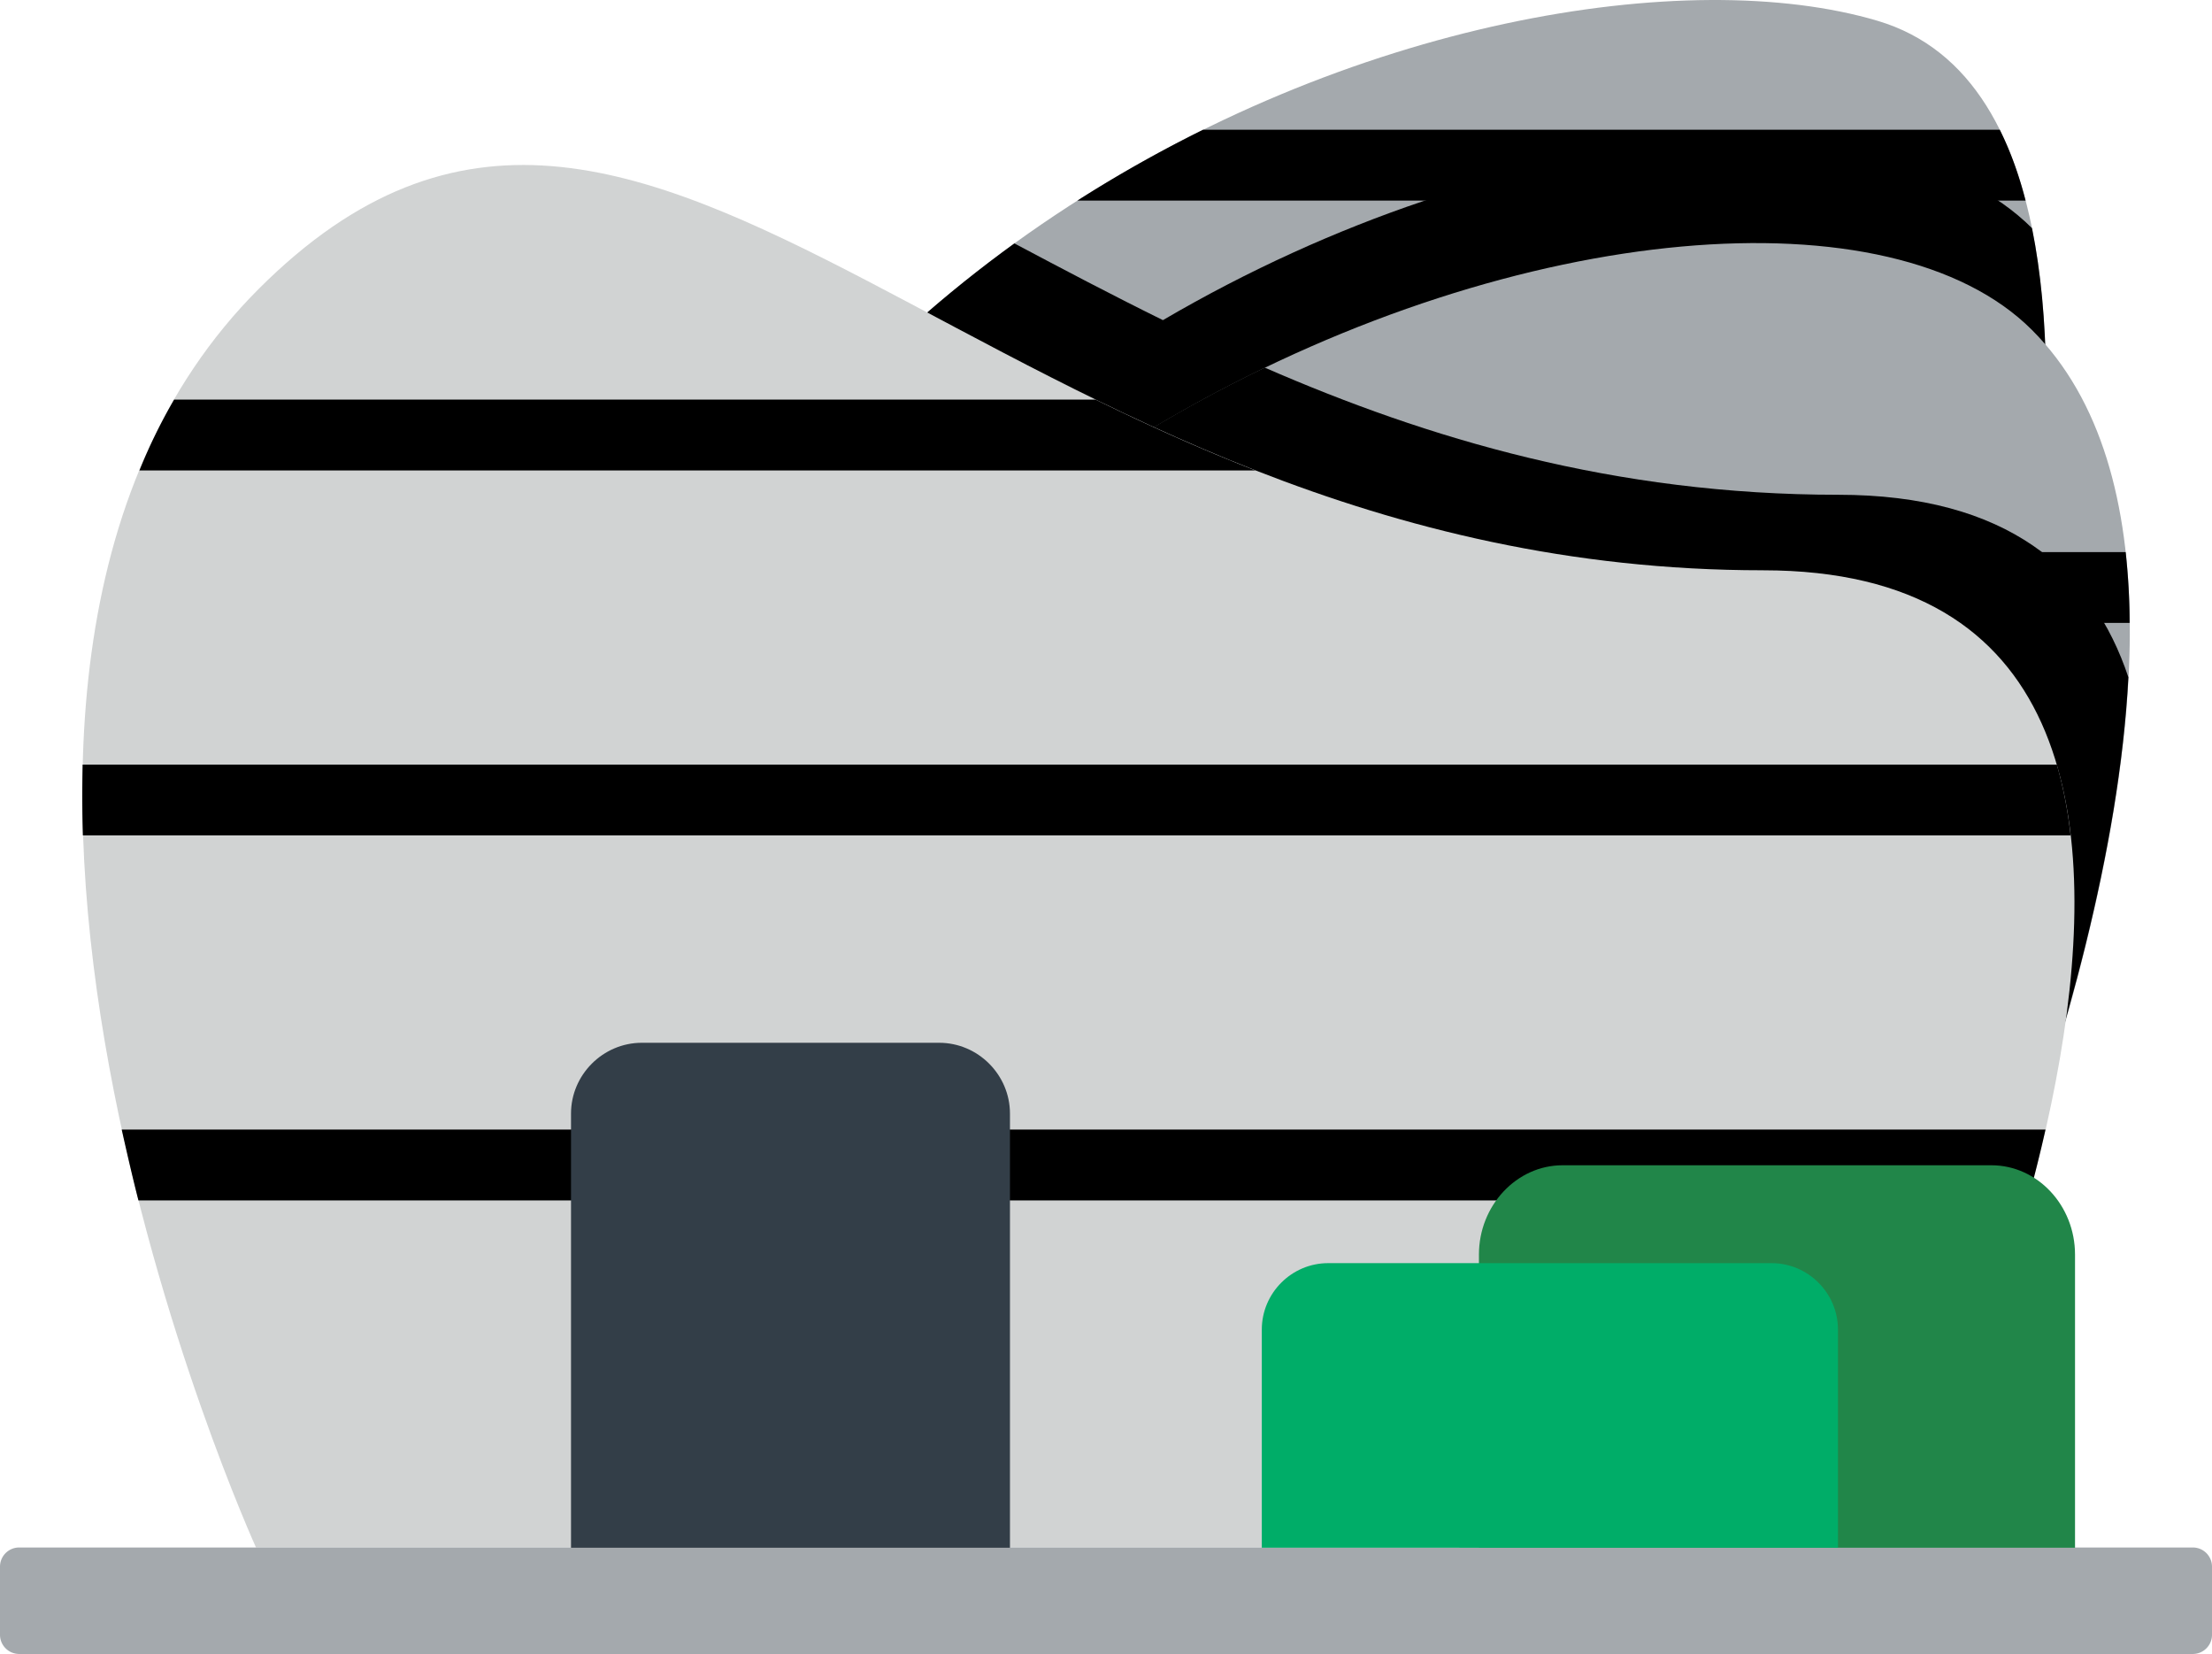 <svg width="140" height="104.663" viewBox="0 0 179.2 133.968" class="prefix__icon" xmlns="http://www.w3.org/2000/svg"><path d="M152.106 1.685c-30.68-9.104-110.15 17.95-110.15 99.133h110.23s30.6-90.029-.08-99.133z" fill="#a4a9ad"/><path d="M162.007 10.51H97.46a108.2 108.2 0 00-10.18 5.738h76.82c-.538-2.092-1.235-4.024-2.092-5.737z"/><path d="M164.617 18.48c-11.535-11.536-42.673-8.786-70.405 7.45-4.204-2.072-8.208-4.183-12.033-6.215-22.193 16.057-40.223 42.434-40.223 81.103h110.23s18.248-53.69 12.431-82.339z"/><path d="M164.617 26.727C141.985 4.096 43.988 36.47 43.988 117.652h110.23s33.03-68.293 10.399-90.925z" fill="#a4a9ad"/><path d="M172.207 44.717H79.111a107.908 107.908 0 00-6.395 5.738h99.81c0-1.953-.12-3.865-.319-5.738z"/><path d="M148.918 40.075c-18.149 0-33.29-4.562-46.458-10.3-29.883 14.384-58.492 43.988-58.492 87.857h110.23s16.754-34.645 18.228-62.775c-2.908-8.726-9.861-14.782-23.508-14.782z"/><path d="M142.822 46.191c-62.815 0-89.849-54.806-121.864-22.79-32.015 32.014-.219 101.941-.219 101.941h133.14c0 .02 38.33-79.15-11.057-79.15z" fill="#d1d3d3"/><path d="M11.216 97.232h153.062a127.01 127.01 0 001.435-5.738H9.86c.439 1.953.877 3.865 1.355 5.738zM166.63 61.93H6.694c-.04 1.912-.04 3.825.02 5.737h161.03a34.42 34.42 0 00-1.115-5.737zM88.753 32.365H14.105a44.943 44.943 0 00-2.81 5.738h90.408c-4.543-1.773-8.846-3.726-12.95-5.738z"/><path d="M179.2 132.414c0 .857-.697 1.554-1.554 1.554H1.554A1.556 1.556 0 010 132.414v-5.518c0-.857.697-1.554 1.554-1.554h176.092c.857 0 1.554.697 1.554 1.554z" fill="#a4a9ad"/><path d="M81.82 125.362V90.199c0-3.147-2.59-5.737-5.737-5.737H51.997c-3.148 0-5.738 2.59-5.738 5.737v35.163z" fill="#333e48"/><path d="M168.103 125.362v-23.747c0-3.985-3.048-7.232-6.773-7.232h-34.744c-3.726 0-6.774 3.267-6.774 7.232v23.747z" fill="#218649"/><path d="M148.898 125.362V107.69c0-2.968-2.43-5.379-5.379-5.379H107.6c-2.968 0-5.378 2.43-5.378 5.379v17.67z" fill="#00ad68"/></svg>